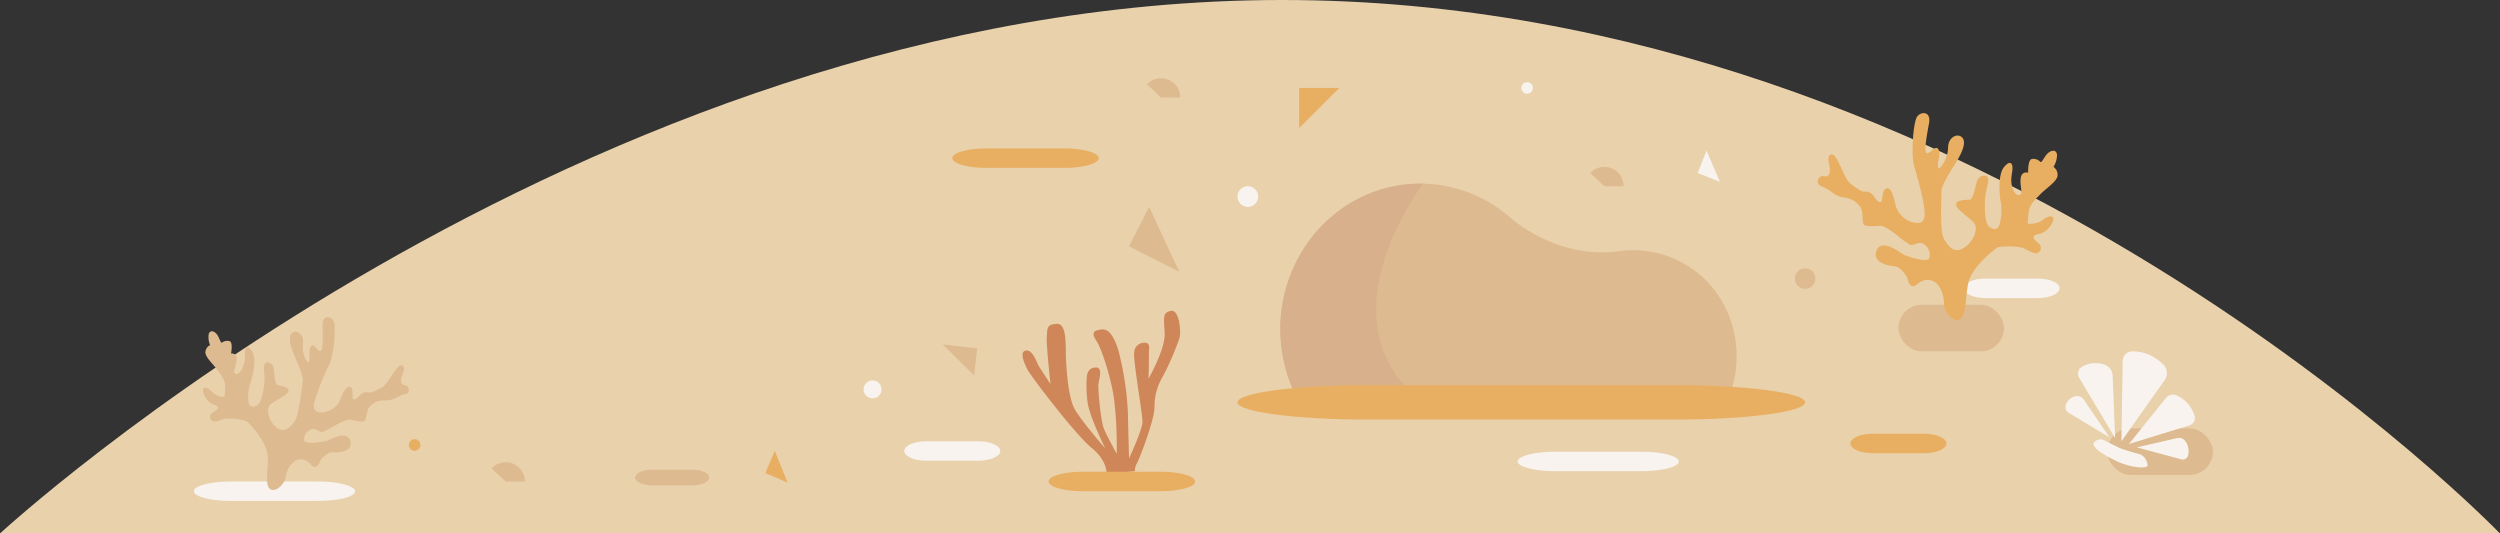<svg xmlns="http://www.w3.org/2000/svg" viewBox="0 0 478.01 101.98"><rect x="0" y="0" width="478.01" height="101.98" fill="#333333" stroke="none"/><defs><style>.cls-1{fill:#e9d1ab;}.cls-2{fill:#ddba8f;}.cls-3{fill:#d8b08c;}.cls-4{fill:#e8af63;}.cls-5{fill:#cf8759;}.cls-6{fill:#f8f3ee;}</style></defs><title>land2</title><g id="圖層_2" data-name="圖層 2"><g id="land2"><path class="cls-1" d="M0,102S110.29.09,245,0,478,102,478,102Z"/><polygon class="cls-2" points="219.72 39.56 215.89 47.11 225.49 51.98 219.72 39.56"/><path class="cls-2" d="M306.76,35.6l-2.68-2.51a3.67,3.67,0,0,1,6.36,2.51Z"/><circle class="cls-2" cx="345.15" cy="53.26" r="1.96"/><path class="cls-2" d="M309.81,48h0c-10.93,1.59-19.17-4.81-20.78-6.17a3.47,3.47,0,0,0-.29-.25h0a26,26,0,0,0-24.29-5.46c-14.25,4.1-22.61,19.41-18.67,34.21a27.82,27.82,0,0,0,1.74,4.79h83.35a21,21,0,0,0,.47-12.37A19.64,19.64,0,0,0,309.81,48Z"/><path class="cls-3" d="M272.12,35.12h0a26.05,26.05,0,0,0-7.67,1c-14.25,4.1-22.61,19.41-18.67,34.21a27.82,27.82,0,0,0,1.74,4.79h22.41C253.45,59.39,272.12,35.12,272.12,35.12Z"/><path class="cls-4" d="M345.15,76.93c0-1.82-11.14-3.29-24.87-3.29H261.47c-13.73,0-24.87,1.47-24.87,3.29s11.14,3.29,24.87,3.29h58.81C334,80.22,345.15,78.75,345.15,76.93Z"/><rect class="cls-2" x="362.99" y="58.28" width="20.19" height="8.9" rx="4.45" ry="4.45"/><polygon class="cls-4" points="256.09 16.81 248.4 16.81 248.4 24.49 256.09 16.81"/><path class="cls-4" d="M210.44,84.79c0-1-2.22-1.86-4.95-1.86h-11.7c-2.73,0-4.95.84-4.95,1.86s2.22,1.86,4.95,1.86h11.7C208.22,86.65,210.44,85.82,210.44,84.79Z"/><path class="cls-4" d="M210.09,30.24c0-1-2.87-1.86-6.42-1.86H188.5c-3.55,0-6.42.83-6.42,1.86S185,32.1,188.5,32.1h15.17C207.22,32.1,210.09,31.26,210.09,30.24Z"/><path class="cls-1" d="M150.9,89.88c0-22.4,18.48-40.56,41.29-40.56s41.3,18.16,41.3,40.56"/><path class="cls-2" d="M222,18.64l-2.68-2.51a3.68,3.68,0,0,1,6.36,2.51Z"/><path class="cls-5" d="M211.58,90.56s.19-2.44-2.85-4.91S197.12,72,196.4,70.55s-1.48-3.36-.2-3.53,2,2.26,2.43,3l2.23,3.42s-.85-7.68-.71-9.11-.13-2.3,1.91-2.41,1.64,4.36,1.77,6.89.5,7.17,1.58,9.27,5.92,7.66,5.92,7.66-3.16-6.36-3.41-9.06a22.16,22.16,0,0,1-.13-4.42c.06-.77.22-1.91,1.72-2s.56,2.5.5,3.27.4,7,1.12,8.6,2.39,4.65,2.39,4.65A76.79,76.79,0,0,0,213,76.19c-.67-4.56-2.58-9.89-3.28-10.9s-1-1.87.1-2.14,2.54-.8,4,3.75a57.67,57.67,0,0,1,1.84,12c0,.88.22,8.75.22,8.75s2.54-5.44,2.56-7-1.84-12-1.58-13.29a1.93,1.93,0,0,1,2.05-1.83c1.18,0,.72,1.3.76,2.13s-.06,4.73-.06,4.73,3.24-5.65,3.08-8.71-.43-3.87,1.17-4.24,2,3.85,1.68,5.18a58.72,58.72,0,0,1-3.16,7.3,11,11,0,0,0-1.63,5.7c.13,2.35-2.8,9.86-3.29,10.83A2.8,2.8,0,0,0,217,90.1Z"/><path class="cls-4" d="M228.51,92.06c0-1-2.87-1.86-6.42-1.86H206.92c-3.55,0-6.42.83-6.42,1.86s2.87,1.86,6.42,1.86h15.17C225.64,93.92,228.51,93.09,228.51,92.06Z"/><path class="cls-6" d="M191.26,86.23c0-1-1.88-1.86-4.21-1.86h-9.94c-2.33,0-4.21.83-4.21,1.86s1.88,1.86,4.21,1.86h9.94C189.38,88.09,191.26,87.25,191.26,86.23Z"/><circle class="cls-6" cx="238.59" cy="37.58" r="1.98"/><path class="cls-6" d="M393.82,55.11c0-1-1.88-1.86-4.21-1.86h-9.94c-2.33,0-4.21.84-4.21,1.86S377.34,57,379.67,57h9.94C391.94,57,393.82,56.14,393.82,55.11Z"/><polygon class="cls-2" points="186.25 71.79 186.85 66.62 180.27 65.85 186.25 71.79"/><circle class="cls-6" cx="166.84" cy="74.45" r="1.72"/><path class="cls-4" d="M374.34,61.18c-1.23.2-2.67-1.69-2.65-3.18s-.74-4.12-2.62-4.43-2.53,1.15-3.25,1.16-.93-.85-1.13-1.52-1.44-2.19-2.35-2.27-4.53-.59-3.52-3.07,4.73.65,5.31.88,4.26,1.61,4.77.59a2.38,2.38,0,0,0-1.49-2.86c-.92-.13-1.58.51-2.21.33a20.68,20.68,0,0,1-2.68-2c-.63-.42-2.14-1.65-3-1.63s-2.83.24-3.18-.29,0-2.35-.63-3.3a4.22,4.22,0,0,0-2.82-1.78,5.06,5.06,0,0,1-2.71-1.11,6.72,6.72,0,0,0-2-1.12,1,1,0,0,1,.79-1.84c1.49,0,.73-2.33.62-3.14s.59-1.65,1.38-.55,1.9,4.29,2.68,4.91,2.2,1.74,2.82,1.68a1.88,1.88,0,0,1,1.84.93c.55.81,1.33,1.61,1.51.65s.23-2.22,1.06-2.23,1.29,2,1.6,3.39a4.76,4.76,0,0,0,3,3.07c1.06.27,2.56.58,2.52-1.63s-1.37-7-2-9.06-.2-8.55.61-9.53,2.63-.91,2.23,1.31-.93,5-.58,5.59,1.43-.8,1.91-.85.83.66.52,2.15-.07,1.88.17,1.73a6,6,0,0,0,1.62-3.92c0-2.07,1.92-2.92,2.76-1.87s-.43,3.23-.8,3.95-3.19,4.82-3.22,6.12-.3,7.75.4,9.08,1.88,3.1,3.83,1.91,2.92-3.85,1.94-4.89S374,40,374,39.1s2-.9,2.63-.91,1.11-2.76,1.38-3.58,1.33-1.32,1.91-.85,0,2-.23,3.13-.43,5.59.64,6.44,1.78.4,2-.47a9.68,9.68,0,0,0,.26-4c-.31-1.34-.62-5.42.56-6.88s1.72-.75,1.64.35-.51,2.23.08,3.8,1.65,1.42,1.63.5-.84-4,1.29-3.62c0,0-.09-2.5.72-2.61a1.79,1.79,0,0,1,1.6.55c.29.28.75-1,1.41-1.62s1.63-.79,1.79.21a4.41,4.41,0,0,1-.68,2.37,1.8,1.8,0,0,1,.76,1.82c-.28,1.11-2.23,2.34-3.18,3.32s-2.18,2-2.34,3.65-.16,2.07-.16,2.07a4.52,4.52,0,0,0,2.69-.57c.9-.74,1.8-1.09,2.15-.62s-.77,2.81-2.79,3.18-.16,1.54.18,1.92a1.06,1.06,0,0,1-.35,1.69c-.86.35-2.28-.93-3.15-1.06a14.41,14.41,0,0,0-4.29-.07c-.76.3-4.69,3.54-5.61,6.21S376.26,60.86,374.34,61.18Z"/><circle class="cls-6" cx="291.99" cy="16.81" r="1.11"/><path class="cls-1" d="M119,92.07a24.12,24.12,0,0,1,48.24,0"/><path class="cls-1" d="M24,82.93s62.89-16.61,96.89,0l-6.15,6.95Z"/><polygon class="cls-4" points="148.14 86.19 146.33 90.45 150.59 92.27 148.14 86.19"/><path class="cls-6" d="M321,88.23c0-1-3.16-1.86-7.06-1.86H297.24c-3.9,0-7.06.84-7.06,1.86s3.16,1.86,7.06,1.86H314C317.85,90.09,321,89.26,321,88.23Z"/><path class="cls-4" d="M372.17,84.79c0-1-1.88-1.86-4.21-1.86H358c-2.32,0-4.2.84-4.2,1.86s1.88,1.86,4.2,1.86H368C370.29,86.65,372.17,85.82,372.17,84.79Z"/><path class="cls-2" d="M135.6,91.31c0-.83-1.46-1.5-3.25-1.5h-7.67c-1.79,0-3.24.67-3.24,1.5s1.45,1.49,3.24,1.49h7.67C134.14,92.8,135.6,92.13,135.6,91.31Z"/><rect class="cls-2" x="402.92" y="81.91" width="20.19" height="8.9" rx="4.45" ry="4.45"/><path class="cls-6" d="M405.86,69l-.24,15.38L414,72.53a2.31,2.31,0,0,0-.49-2.94h0a8.2,8.2,0,0,0-5.65-2.41h0A1.89,1.89,0,0,0,405.86,69Z"/><path class="cls-6" d="M414.18,76.05l-7.12,8.84,11.53-3.55a1.47,1.47,0,0,0,1-1.9h0a6.3,6.3,0,0,0-3.06-3.67h0A1.82,1.82,0,0,0,414.18,76.05Z"/><path class="cls-6" d="M416.37,83.74l-7.79,1.8L417,87.81a1.06,1.06,0,0,0,1.33-.59h0a3.21,3.21,0,0,0-.45-2.82h0A1.5,1.5,0,0,0,416.37,83.74Z"/><path class="cls-6" d="M403.94,71.67l.49,12.1-6.8-11.38a1.58,1.58,0,0,1,.32-2.18h0a5.05,5.05,0,0,1,4.38-.49h0A2.25,2.25,0,0,1,403.94,71.67Z"/><path class="cls-6" d="M398.4,76.38l4.93,7.24L395.64,79a1.34,1.34,0,0,1-.69-1.44h0a2.58,2.58,0,0,1,1.92-1.82h0A1.51,1.51,0,0,1,398.4,76.38Z"/><path class="cls-6" d="M405.19,85.62c2.65,1,3.71,1.08,4.27,1.37a2.55,2.55,0,0,1,1.17,2c-.05.68-3.18.51-6.11-.9s-4.82-2.85-4.06-3.56a1.56,1.56,0,0,1,2-.28Z"/><polygon class="cls-6" points="326.29 28.8 324.6 33.07 328.86 34.77 326.29 28.8"/><path class="cls-6" d="M67.89,93.92c0-1-3.16-1.86-7.06-1.86H44.12c-3.9,0-7.06.83-7.06,1.86s3.16,1.86,7.06,1.86H60.83C64.73,95.78,67.89,95,67.89,93.92Z"/><path class="cls-2" d="M51.89,93.62c1,.35,2.51-1.08,2.7-2.36s1.19-3.43,2.84-3.44,2,1.33,2.63,1.44.91-.6,1.17-1.15,1.52-1.68,2.32-1.63,4,.11,3.42-2.15-4.13-.09-4.66,0-3.86.81-4.16-.13A2.06,2.06,0,0,1,59.81,82c.8,0,1.28.65,1.84.58a17,17,0,0,0,2.56-1.33c.6-.28,2.06-1.12,2.76-1s2.39.59,2.76.19.31-2,1-2.75a3.66,3.66,0,0,1,2.65-1.14A4.41,4.41,0,0,0,75.84,76a5.92,5.92,0,0,1,1.9-.69.91.91,0,0,0-.42-1.68c-1.28-.18-.32-2.09-.11-2.77s-.29-1.49-1.11-.66-2.21,3.42-3,3.84S71,75.19,70.5,75.05a1.63,1.63,0,0,0-1.7.55c-.58.62-1.36,1.2-1.38.35s.1-1.93-.61-2S65.45,75.39,65,76.58a4.13,4.13,0,0,1-3,2.23c-.94.09-2.27.15-1.93-1.73A42,42,0,0,1,63,69.59c.81-1.68,1.33-7.3.77-8.24s-2.13-1.14-2.09.82.12,4.38-.26,4.86-1.11-.87-1.52-1-.8.46-.73,1.78-.2,1.61-.38,1.45a5.13,5.13,0,0,1-.86-3.57c.27-1.77-1.25-2.76-2.11-2s-.07,2.82.15,3.5,2.08,4.55,1.93,5.67-.79,6.67-1.56,7.72-2,2.39-3.54,1.11-2-3.69-1-4.45,3.22-1.72,3.36-2.5-1.6-1-2.13-1.13-.58-2.51-.7-3.25-1-1.31-1.52-1-.29,1.68-.22,2.71-.39,4.84-1.42,5.42-1.58.11-1.66-.67a8.49,8.49,0,0,1,.32-3.5c.45-1.1,1.27-4.56.45-6s-1.37-.87-1.45.09a6.33,6.33,0,0,1-.58,3.24c-.72,1.27-1.6,1-1.46.21s1.26-3.34-.61-3.28c0,0,.41-2.13-.27-2.34a1.59,1.59,0,0,0-1.44.26c-.29.2-.51-.94-1-1.57s-1.29-.9-1.56-.06a3.86,3.86,0,0,0,.26,2.12,1.57,1.57,0,0,0-.9,1.45c.1,1,1.6,2.31,2.28,3.27s1.59,2,1.51,3.44a18,18,0,0,1-.15,1.8,3.93,3.93,0,0,1-2.22-.86c-.67-.75-1.4-1.18-1.76-.82s.28,2.51,2,3.1-.07,1.34-.41,1.62a.91.91,0,0,0,.07,1.49c.69.42,2.08-.48,2.84-.47a12.26,12.26,0,0,1,3.68.51c.61.36,3.54,3.67,4,6.07S50.29,93.09,51.89,93.62Z"/><circle class="cls-4" cx="79.28" cy="85.08" r="1.11"/><path class="cls-2" d="M96.69,92.06,94,89.55a3.68,3.68,0,0,1,6.36,2.51Z"/></g></g></svg>